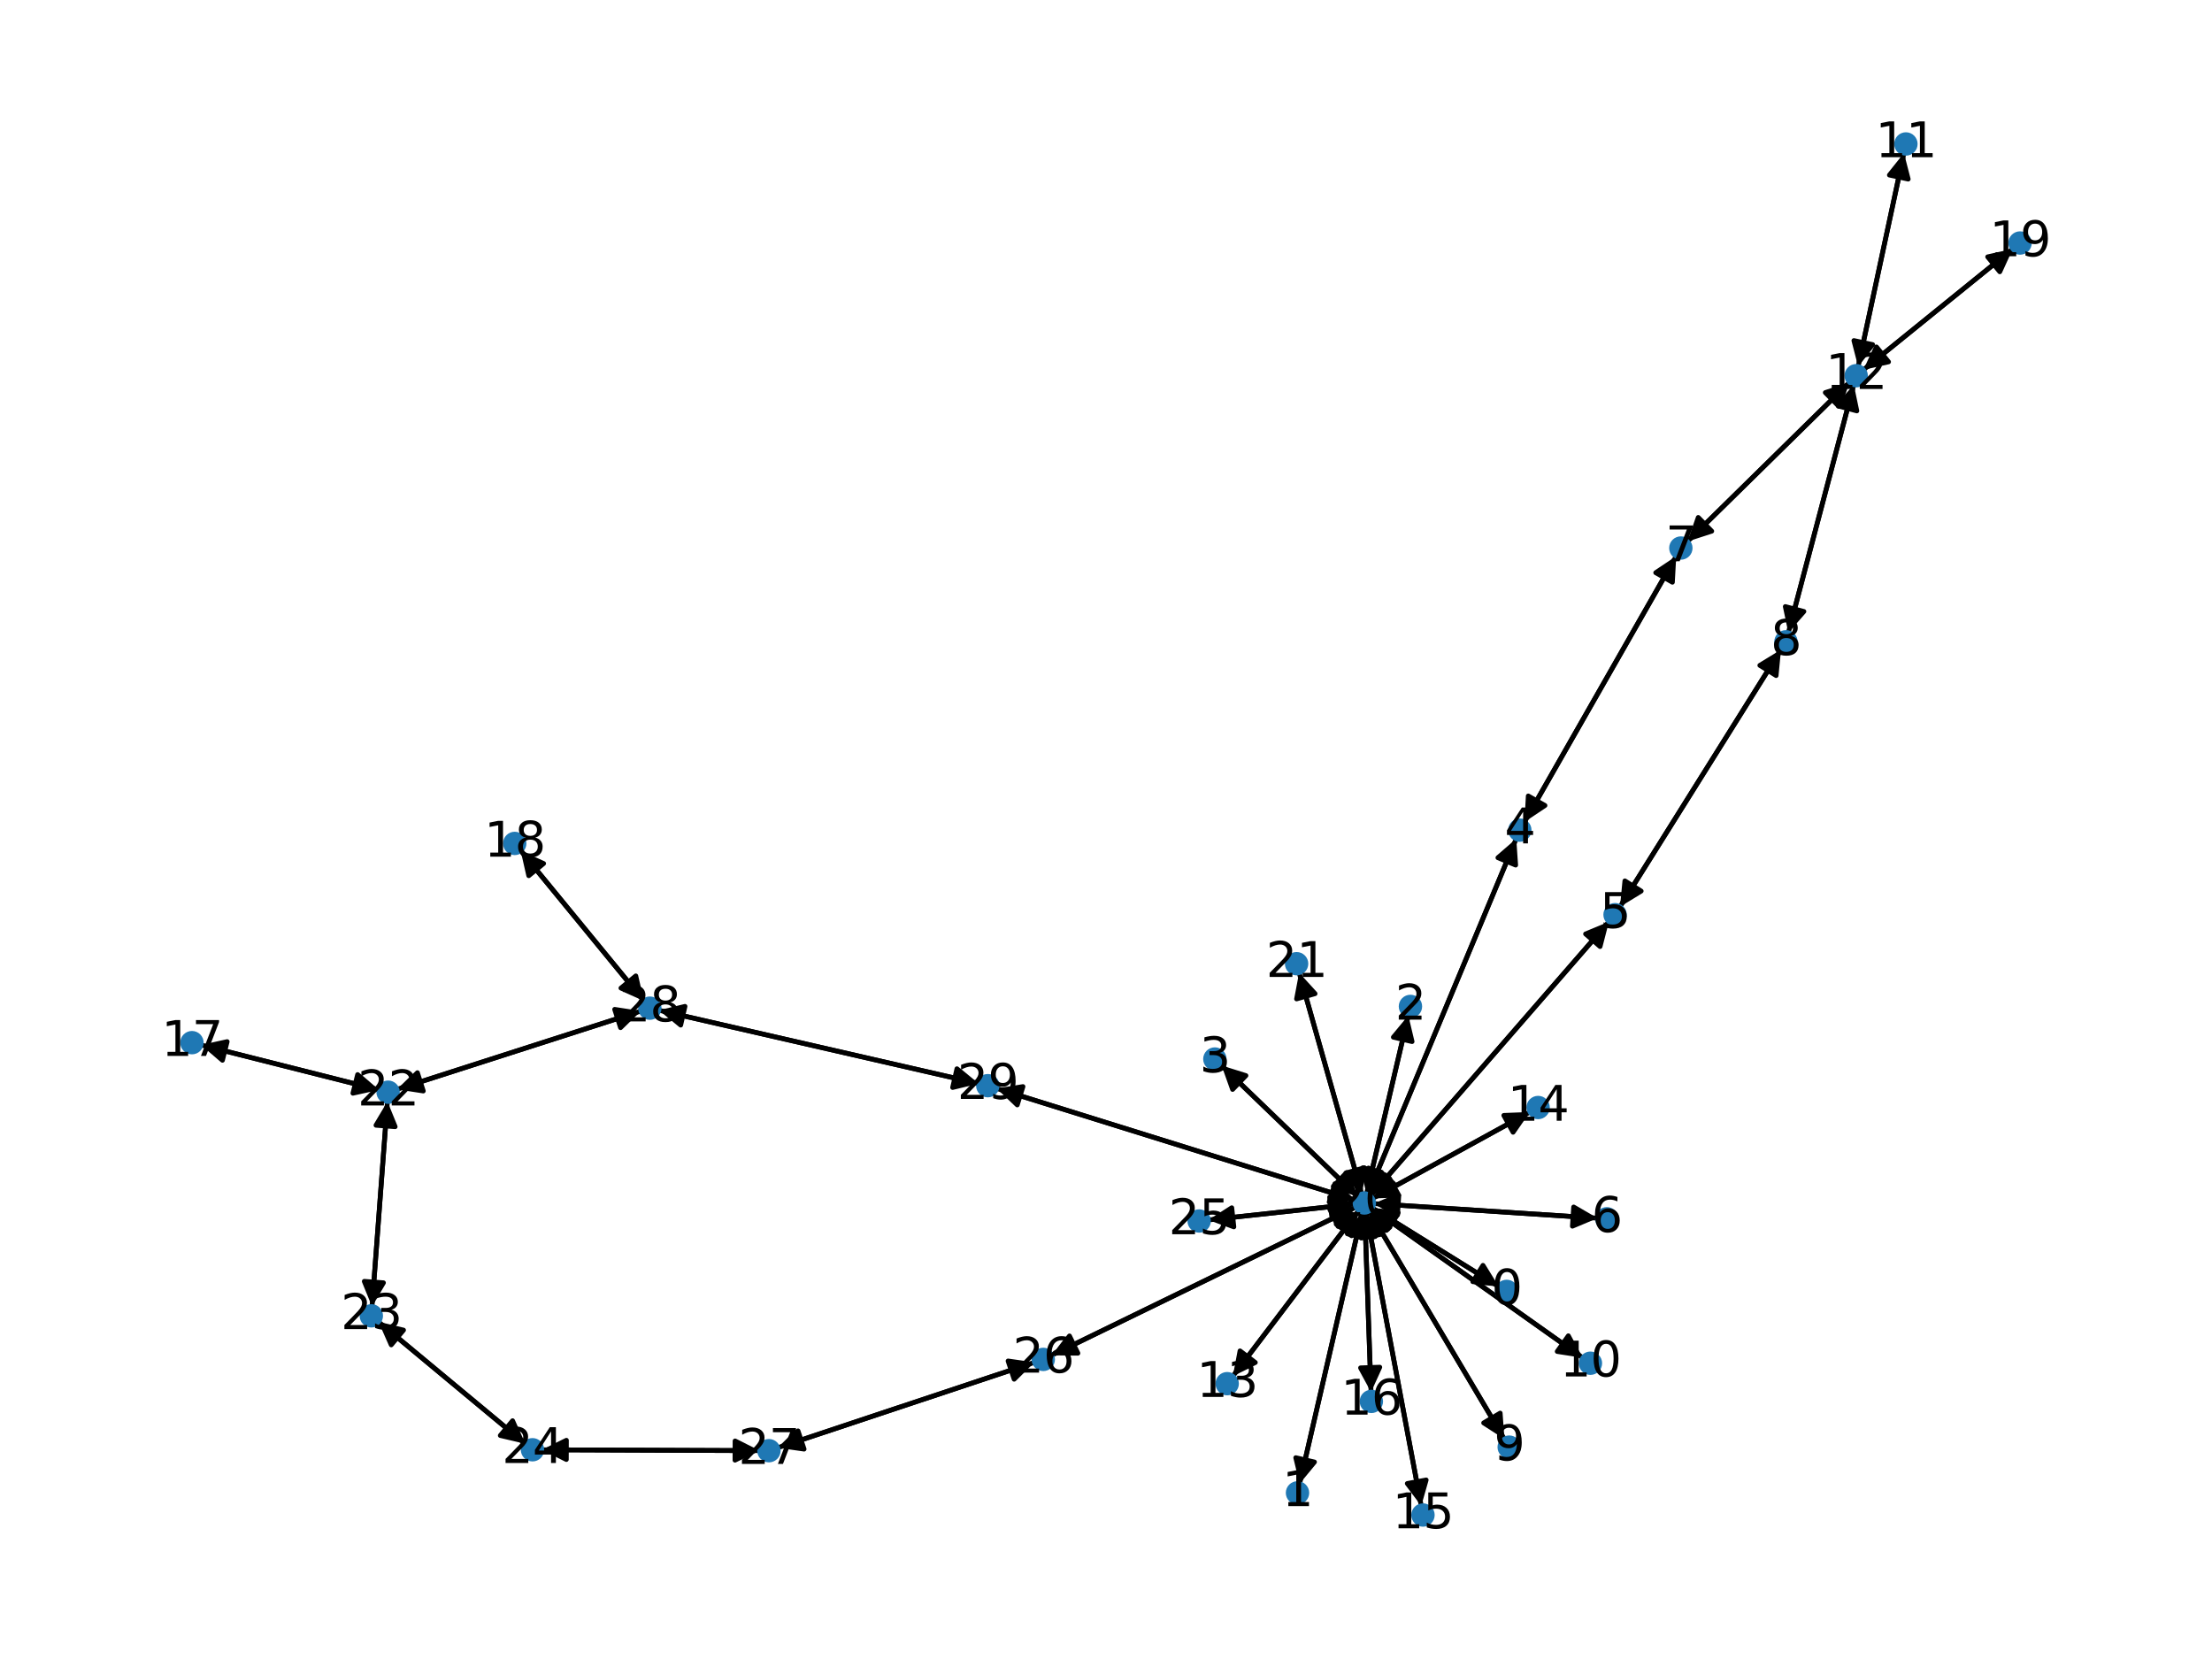 <?xml version="1.0" encoding="utf-8" standalone="no"?>
<!DOCTYPE svg PUBLIC "-//W3C//DTD SVG 1.1//EN"
  "http://www.w3.org/Graphics/SVG/1.1/DTD/svg11.dtd">
<svg xmlns:xlink="http://www.w3.org/1999/xlink" width="460.8pt" height="345.6pt" viewBox="0 0 460.8 345.6" xmlns="http://www.w3.org/2000/svg" version="1.1">
 <defs>
  <style type="text/css">*{stroke-linejoin: round; stroke-linecap: butt}</style>
 </defs>
 <g id="figure_1">
  <g id="patch_1">
   <path d="M 0 345.6 
L 460.8 345.6 
L 460.8 0 
L 0 0 
z
" style="fill: #ffffff"/>
  </g>
  <g id="axes_1">
   <g id="patch_2">
    <path d="M 312.217 267.997 
Q 299.041 259.811 286.814 252.214 
" clip-path="url(#p18595ed290)" style="fill: none; stroke: #000000; stroke-linecap: round"/>
    <path d="M 289.156 256.024 
L 286.814 252.214 
L 291.267 252.626 
z
" clip-path="url(#p18595ed290)" style="stroke: #000000; stroke-linecap: round"/>
   </g>
   <g id="patch_3">
    <path d="M 270.729 309.107 
Q 277.257 280.799 283.533 253.581 
" clip-path="url(#p18595ed290)" style="fill: none; stroke: #000000; stroke-linecap: round"/>
    <path d="M 280.686 257.029 
L 283.533 253.581 
L 284.583 257.928 
z
" clip-path="url(#p18595ed290)" style="stroke: #000000; stroke-linecap: round"/>
   </g>
   <g id="patch_4">
    <path d="M 293.38 211.544 
Q 289.021 230.132 284.917 247.631 
" clip-path="url(#p18595ed290)" style="fill: none; stroke: #000000; stroke-linecap: round"/>
    <path d="M 287.778 244.193 
L 284.917 247.631 
L 283.883 243.28 
z
" clip-path="url(#p18595ed290)" style="stroke: #000000; stroke-linecap: round"/>
   </g>
   <g id="patch_5">
    <path d="M 254.472 221.956 
Q 268.648 235.607 282.019 248.483 
" clip-path="url(#p18595ed290)" style="fill: none; stroke: #000000; stroke-linecap: round"/>
    <path d="M 280.525 244.267 
L 282.019 248.483 
L 277.75 247.149 
z
" clip-path="url(#p18595ed290)" style="stroke: #000000; stroke-linecap: round"/>
   </g>
   <g id="patch_6">
    <path d="M 315.861 174.724 
Q 300.413 211.771 285.395 247.785 
" clip-path="url(#p18595ed290)" style="fill: none; stroke: #000000; stroke-linecap: round"/>
    <path d="M 288.78 244.863 
L 285.395 247.785 
L 285.089 243.324 
z
" clip-path="url(#p18595ed290)" style="stroke: #000000; stroke-linecap: round"/>
   </g>
   <g id="patch_7">
    <path d="M 317.568 171.252 
Q 333.38 143.551 348.637 116.821 
" clip-path="url(#p18595ed290)" style="fill: none; stroke: #000000; stroke-linecap: round"/>
    <path d="M 344.918 119.303 
L 348.637 116.821 
L 348.391 121.286 
z
" clip-path="url(#p18595ed290)" style="stroke: #000000; stroke-linecap: round"/>
   </g>
   <g id="patch_8">
    <path d="M 337.474 188.903 
Q 354.246 162.118 370.426 136.281 
" clip-path="url(#p18595ed290)" style="fill: none; stroke: #000000; stroke-linecap: round"/>
    <path d="M 366.608 138.61 
L 370.426 136.281 
L 369.998 140.733 
z
" clip-path="url(#p18595ed290)" style="stroke: #000000; stroke-linecap: round"/>
   </g>
   <g id="patch_9">
    <path d="M 335.174 192.007 
Q 310.333 220.573 286.226 248.296 
" clip-path="url(#p18595ed290)" style="fill: none; stroke: #000000; stroke-linecap: round"/>
    <path d="M 290.36 246.59 
L 286.226 248.296 
L 287.341 243.965 
z
" clip-path="url(#p18595ed290)" style="stroke: #000000; stroke-linecap: round"/>
   </g>
   <g id="patch_10">
    <path d="M 332.797 253.77 
Q 309.474 252.249 287.266 250.801 
" clip-path="url(#p18595ed290)" style="fill: none; stroke: #000000; stroke-linecap: round"/>
    <path d="M 291.127 253.057 
L 287.266 250.801 
L 291.388 249.066 
z
" clip-path="url(#p18595ed290)" style="stroke: #000000; stroke-linecap: round"/>
   </g>
   <g id="patch_11">
    <path d="M 349.192 115.849 
Q 333.38 143.55 318.122 170.28 
" clip-path="url(#p18595ed290)" style="fill: none; stroke: #000000; stroke-linecap: round"/>
    <path d="M 321.842 167.798 
L 318.122 170.28 
L 318.368 165.815 
z
" clip-path="url(#p18595ed290)" style="stroke: #000000; stroke-linecap: round"/>
   </g>
   <g id="patch_12">
    <path d="M 351.532 112.81 
Q 368.415 96.216 384.5 80.405 
" clip-path="url(#p18595ed290)" style="fill: none; stroke: #000000; stroke-linecap: round"/>
    <path d="M 380.246 81.782 
L 384.5 80.405 
L 383.05 84.635 
z
" clip-path="url(#p18595ed290)" style="stroke: #000000; stroke-linecap: round"/>
   </g>
   <g id="patch_13">
    <path d="M 371.019 135.334 
Q 354.246 162.118 338.067 187.956 
" clip-path="url(#p18595ed290)" style="fill: none; stroke: #000000; stroke-linecap: round"/>
    <path d="M 341.885 185.627 
L 338.067 187.956 
L 338.495 183.504 
z
" clip-path="url(#p18595ed290)" style="stroke: #000000; stroke-linecap: round"/>
   </g>
   <g id="patch_14">
    <path d="M 372.54 131.821 
Q 379.361 105.98 385.897 81.219 
" clip-path="url(#p18595ed290)" style="fill: none; stroke: #000000; stroke-linecap: round"/>
    <path d="M 382.943 84.576 
L 385.897 81.219 
L 386.81 85.597 
z
" clip-path="url(#p18595ed290)" style="stroke: #000000; stroke-linecap: round"/>
   </g>
   <g id="patch_15">
    <path d="M 313.405 299.796 
Q 299.307 276.033 285.779 253.231 
" clip-path="url(#p18595ed290)" style="fill: none; stroke: #000000; stroke-linecap: round"/>
    <path d="M 286.1 257.691 
L 285.779 253.231 
L 289.54 255.65 
z
" clip-path="url(#p18595ed290)" style="stroke: #000000; stroke-linecap: round"/>
   </g>
   <g id="patch_16">
    <path d="M 329.737 282.865 
Q 307.769 267.294 286.713 252.37 
" clip-path="url(#p18595ed290)" style="fill: none; stroke: #000000; stroke-linecap: round"/>
    <path d="M 288.82 256.314 
L 286.713 252.37 
L 291.133 253.051 
z
" clip-path="url(#p18595ed290)" style="stroke: #000000; stroke-linecap: round"/>
   </g>
   <g id="patch_17">
    <path d="M 396.629 31.885 
Q 391.856 54.128 387.318 75.278 
" clip-path="url(#p18595ed290)" style="fill: none; stroke: #000000; stroke-linecap: round"/>
    <path d="M 390.112 71.787 
L 387.318 75.278 
L 386.202 70.948 
z
" clip-path="url(#p18595ed290)" style="stroke: #000000; stroke-linecap: round"/>
   </g>
   <g id="patch_18">
    <path d="M 385.297 79.622 
Q 368.414 96.216 352.329 112.027 
" clip-path="url(#p18595ed290)" style="fill: none; stroke: #000000; stroke-linecap: round"/>
    <path d="M 356.584 110.65 
L 352.329 112.027 
L 353.78 107.797 
z
" clip-path="url(#p18595ed290)" style="stroke: #000000; stroke-linecap: round"/>
   </g>
   <g id="patch_19">
    <path d="M 386.183 80.136 
Q 379.362 105.978 372.826 130.738 
" clip-path="url(#p18595ed290)" style="fill: none; stroke: #000000; stroke-linecap: round"/>
    <path d="M 375.781 127.381 
L 372.826 130.738 
L 371.913 126.36 
z
" clip-path="url(#p18595ed290)" style="stroke: #000000; stroke-linecap: round"/>
   </g>
   <g id="patch_20">
    <path d="M 387.083 76.371 
Q 391.856 54.127 396.394 32.977 
" clip-path="url(#p18595ed290)" style="fill: none; stroke: #000000; stroke-linecap: round"/>
    <path d="M 393.6 36.468 
L 396.394 32.977 
L 397.511 37.308 
z
" clip-path="url(#p18595ed290)" style="stroke: #000000; stroke-linecap: round"/>
   </g>
   <g id="patch_21">
    <path d="M 388.183 77.045 
Q 403.746 64.444 418.441 52.546 
" clip-path="url(#p18595ed290)" style="fill: none; stroke: #000000; stroke-linecap: round"/>
    <path d="M 414.073 53.508 
L 418.441 52.546 
L 416.591 56.617 
z
" clip-path="url(#p18595ed290)" style="stroke: #000000; stroke-linecap: round"/>
   </g>
   <g id="patch_22">
    <path d="M 256.815 286.702 
Q 269.931 269.425 282.372 253.038 
" clip-path="url(#p18595ed290)" style="fill: none; stroke: #000000; stroke-linecap: round"/>
    <path d="M 278.36 255.014 
L 282.372 253.038 
L 281.546 257.433 
z
" clip-path="url(#p18595ed290)" style="stroke: #000000; stroke-linecap: round"/>
   </g>
   <g id="patch_23">
    <path d="M 318.721 231.65 
Q 302.319 240.66 286.897 249.132 
" clip-path="url(#p18595ed290)" style="fill: none; stroke: #000000; stroke-linecap: round"/>
    <path d="M 291.366 248.959 
L 286.897 249.132 
L 289.44 245.453 
z
" clip-path="url(#p18595ed290)" style="stroke: #000000; stroke-linecap: round"/>
   </g>
   <g id="patch_24">
    <path d="M 296.076 313.709 
Q 290.327 283.109 284.785 253.608 
" clip-path="url(#p18595ed290)" style="fill: none; stroke: #000000; stroke-linecap: round"/>
    <path d="M 283.558 257.909 
L 284.785 253.608 
L 287.489 257.17 
z
" clip-path="url(#p18595ed290)" style="stroke: #000000; stroke-linecap: round"/>
   </g>
   <g id="patch_25">
    <path d="M 285.612 289.999 
Q 284.95 271.27 284.328 253.658 
" clip-path="url(#p18595ed290)" style="fill: none; stroke: #000000; stroke-linecap: round"/>
    <path d="M 282.471 257.726 
L 284.328 253.658 
L 286.468 257.585 
z
" clip-path="url(#p18595ed290)" style="stroke: #000000; stroke-linecap: round"/>
   </g>
   <g id="patch_26">
    <path d="M 41.865 217.679 
Q 60.419 222.365 77.888 226.776 
" clip-path="url(#p18595ed290)" style="fill: none; stroke: #000000; stroke-linecap: round"/>
    <path d="M 74.5 223.858 
L 77.888 226.776 
L 73.52 227.736 
z
" clip-path="url(#p18595ed290)" style="stroke: #000000; stroke-linecap: round"/>
   </g>
   <g id="patch_27">
    <path d="M 108.455 177.2 
Q 121.301 192.862 133.438 207.659 
" clip-path="url(#p18595ed290)" style="fill: none; stroke: #000000; stroke-linecap: round"/>
    <path d="M 132.448 203.298 
L 133.438 207.659 
L 129.355 205.835 
z
" clip-path="url(#p18595ed290)" style="stroke: #000000; stroke-linecap: round"/>
   </g>
   <g id="patch_28">
    <path d="M 419.307 51.844 
Q 403.744 64.446 389.049 76.344 
" clip-path="url(#p18595ed290)" style="fill: none; stroke: #000000; stroke-linecap: round"/>
    <path d="M 393.417 75.381 
L 389.049 76.344 
L 390.9 72.273 
z
" clip-path="url(#p18595ed290)" style="stroke: #000000; stroke-linecap: round"/>
   </g>
   <g id="patch_29">
    <path d="M 285.867 251.626 
Q 299.043 259.812 311.27 267.409 
" clip-path="url(#p18595ed290)" style="fill: none; stroke: #000000; stroke-linecap: round"/>
    <path d="M 308.928 263.599 
L 311.27 267.409 
L 306.817 266.997 
z
" clip-path="url(#p18595ed290)" style="stroke: #000000; stroke-linecap: round"/>
   </g>
   <g id="patch_30">
    <path d="M 283.786 252.486 
Q 277.258 280.794 270.981 308.012 
" clip-path="url(#p18595ed290)" style="fill: none; stroke: #000000; stroke-linecap: round"/>
    <path d="M 273.829 304.564 
L 270.981 308.012 
L 269.931 303.665 
z
" clip-path="url(#p18595ed290)" style="stroke: #000000; stroke-linecap: round"/>
   </g>
   <g id="patch_31">
    <path d="M 284.663 248.716 
Q 289.022 230.128 293.125 212.629 
" clip-path="url(#p18595ed290)" style="fill: none; stroke: #000000; stroke-linecap: round"/>
    <path d="M 290.265 216.067 
L 293.125 212.629 
L 294.159 216.98 
z
" clip-path="url(#p18595ed290)" style="stroke: #000000; stroke-linecap: round"/>
   </g>
   <g id="patch_32">
    <path d="M 282.827 249.261 
Q 268.651 235.61 255.28 222.735 
" clip-path="url(#p18595ed290)" style="fill: none; stroke: #000000; stroke-linecap: round"/>
    <path d="M 256.774 226.95 
L 255.28 222.735 
L 259.549 224.069 
z
" clip-path="url(#p18595ed290)" style="stroke: #000000; stroke-linecap: round"/>
   </g>
   <g id="patch_33">
    <path d="M 284.966 248.813 
Q 300.415 211.766 315.433 175.752 
" clip-path="url(#p18595ed290)" style="fill: none; stroke: #000000; stroke-linecap: round"/>
    <path d="M 312.047 178.674 
L 315.433 175.752 
L 315.739 180.213 
z
" clip-path="url(#p18595ed290)" style="stroke: #000000; stroke-linecap: round"/>
   </g>
   <g id="patch_34">
    <path d="M 285.492 249.14 
Q 310.333 220.574 334.44 192.851 
" clip-path="url(#p18595ed290)" style="fill: none; stroke: #000000; stroke-linecap: round"/>
    <path d="M 330.307 194.557 
L 334.44 192.851 
L 333.325 197.181 
z
" clip-path="url(#p18595ed290)" style="stroke: #000000; stroke-linecap: round"/>
   </g>
   <g id="patch_35">
    <path d="M 286.153 250.729 
Q 309.476 252.249 331.684 253.697 
" clip-path="url(#p18595ed290)" style="fill: none; stroke: #000000; stroke-linecap: round"/>
    <path d="M 327.823 251.441 
L 331.684 253.697 
L 327.562 255.433 
z
" clip-path="url(#p18595ed290)" style="stroke: #000000; stroke-linecap: round"/>
   </g>
   <g id="patch_36">
    <path d="M 285.209 252.27 
Q 299.307 276.033 312.835 298.835 
" clip-path="url(#p18595ed290)" style="fill: none; stroke: #000000; stroke-linecap: round"/>
    <path d="M 312.514 294.375 
L 312.835 298.835 
L 309.074 296.415 
z
" clip-path="url(#p18595ed290)" style="stroke: #000000; stroke-linecap: round"/>
   </g>
   <g id="patch_37">
    <path d="M 285.798 251.721 
Q 307.766 267.292 328.822 282.217 
" clip-path="url(#p18595ed290)" style="fill: none; stroke: #000000; stroke-linecap: round"/>
    <path d="M 326.716 278.272 
L 328.822 282.217 
L 324.402 281.535 
z
" clip-path="url(#p18595ed290)" style="stroke: #000000; stroke-linecap: round"/>
   </g>
   <g id="patch_38">
    <path d="M 283.05 252.144 
Q 269.934 269.422 257.493 285.809 
" clip-path="url(#p18595ed290)" style="fill: none; stroke: #000000; stroke-linecap: round"/>
    <path d="M 261.505 283.832 
L 257.493 285.809 
L 258.319 281.414 
z
" clip-path="url(#p18595ed290)" style="stroke: #000000; stroke-linecap: round"/>
   </g>
   <g id="patch_39">
    <path d="M 285.919 249.669 
Q 302.321 240.659 317.743 232.187 
" clip-path="url(#p18595ed290)" style="fill: none; stroke: #000000; stroke-linecap: round"/>
    <path d="M 313.274 232.36 
L 317.743 232.187 
L 315.2 235.866 
z
" clip-path="url(#p18595ed290)" style="stroke: #000000; stroke-linecap: round"/>
   </g>
   <g id="patch_40">
    <path d="M 284.577 252.503 
Q 290.326 283.103 295.869 312.604 
" clip-path="url(#p18595ed290)" style="fill: none; stroke: #000000; stroke-linecap: round"/>
    <path d="M 297.096 308.304 
L 295.869 312.604 
L 293.165 309.043 
z
" clip-path="url(#p18595ed290)" style="stroke: #000000; stroke-linecap: round"/>
   </g>
   <g id="patch_41">
    <path d="M 284.289 252.538 
Q 284.95 271.267 285.572 288.879 
" clip-path="url(#p18595ed290)" style="fill: none; stroke: #000000; stroke-linecap: round"/>
    <path d="M 287.43 284.811 
L 285.572 288.879 
L 283.432 284.952 
z
" clip-path="url(#p18595ed290)" style="stroke: #000000; stroke-linecap: round"/>
   </g>
   <g id="patch_42">
    <path d="M 283.692 248.738 
Q 277.161 225.68 270.935 203.699 
" clip-path="url(#p18595ed290)" style="fill: none; stroke: #000000; stroke-linecap: round"/>
    <path d="M 270.101 208.093 
L 270.935 203.699 
L 273.949 207.002 
z
" clip-path="url(#p18595ed290)" style="stroke: #000000; stroke-linecap: round"/>
   </g>
   <g id="patch_43">
    <path d="M 282.292 250.813 
Q 267.01 252.478 252.839 254.022 
" clip-path="url(#p18595ed290)" style="fill: none; stroke: #000000; stroke-linecap: round"/>
    <path d="M 257.032 255.577 
L 252.839 254.022 
L 256.599 251.601 
z
" clip-path="url(#p18595ed290)" style="stroke: #000000; stroke-linecap: round"/>
   </g>
   <g id="patch_44">
    <path d="M 282.477 251.452 
Q 250.772 266.897 220.072 281.852 
" clip-path="url(#p18595ed290)" style="fill: none; stroke: #000000; stroke-linecap: round"/>
    <path d="M 224.544 281.898 
L 220.072 281.852 
L 222.793 278.302 
z
" clip-path="url(#p18595ed290)" style="stroke: #000000; stroke-linecap: round"/>
   </g>
   <g id="patch_45">
    <path d="M 282.37 250.026 
Q 244.996 238.385 208.689 227.076 
" clip-path="url(#p18595ed290)" style="fill: none; stroke: #000000; stroke-linecap: round"/>
    <path d="M 211.913 230.175 
L 208.689 227.076 
L 213.103 226.356 
z
" clip-path="url(#p18595ed290)" style="stroke: #000000; stroke-linecap: round"/>
   </g>
   <g id="patch_46">
    <path d="M 270.63 202.623 
Q 277.161 225.68 283.387 247.661 
" clip-path="url(#p18595ed290)" style="fill: none; stroke: #000000; stroke-linecap: round"/>
    <path d="M 284.221 243.268 
L 283.387 247.661 
L 280.373 244.358 
z
" clip-path="url(#p18595ed290)" style="stroke: #000000; stroke-linecap: round"/>
   </g>
   <g id="patch_47">
    <path d="M 78.974 227.051 
Q 60.42 222.365 42.951 217.953 
" clip-path="url(#p18595ed290)" style="fill: none; stroke: #000000; stroke-linecap: round"/>
    <path d="M 46.339 220.872 
L 42.951 217.953 
L 47.319 216.994 
z
" clip-path="url(#p18595ed290)" style="stroke: #000000; stroke-linecap: round"/>
   </g>
   <g id="patch_48">
    <path d="M 82.699 226.932 
Q 108.116 218.772 132.468 210.953 
" clip-path="url(#p18595ed290)" style="fill: none; stroke: #000000; stroke-linecap: round"/>
    <path d="M 128.048 210.272 
L 132.468 210.953 
L 129.27 214.08 
z
" clip-path="url(#p18595ed290)" style="stroke: #000000; stroke-linecap: round"/>
   </g>
   <g id="patch_49">
    <path d="M 80.707 229.456 
Q 79.104 250.818 77.584 271.065 
" clip-path="url(#p18595ed290)" style="fill: none; stroke: #000000; stroke-linecap: round"/>
    <path d="M 79.878 267.226 
L 77.584 271.065 
L 75.889 266.926 
z
" clip-path="url(#p18595ed290)" style="stroke: #000000; stroke-linecap: round"/>
   </g>
   <g id="patch_50">
    <path d="M 77.5 272.181 
Q 79.103 250.819 80.623 230.572 
" clip-path="url(#p18595ed290)" style="fill: none; stroke: #000000; stroke-linecap: round"/>
    <path d="M 78.329 234.411 
L 80.623 230.572 
L 82.318 234.711 
z
" clip-path="url(#p18595ed290)" style="stroke: #000000; stroke-linecap: round"/>
   </g>
   <g id="patch_51">
    <path d="M 78.845 275.35 
Q 94.141 288.061 108.578 300.058 
" clip-path="url(#p18595ed290)" style="fill: none; stroke: #000000; stroke-linecap: round"/>
    <path d="M 106.78 295.963 
L 108.578 300.058 
L 104.223 299.04 
z
" clip-path="url(#p18595ed290)" style="stroke: #000000; stroke-linecap: round"/>
   </g>
   <g id="patch_52">
    <path d="M 109.438 300.773 
Q 94.142 288.062 79.705 276.065 
" clip-path="url(#p18595ed290)" style="fill: none; stroke: #000000; stroke-linecap: round"/>
    <path d="M 81.503 280.16 
L 79.705 276.065 
L 84.06 277.083 
z
" clip-path="url(#p18595ed290)" style="stroke: #000000; stroke-linecap: round"/>
   </g>
   <g id="patch_53">
    <path d="M 112.867 302.018 
Q 135.553 302.108 157.121 302.192 
" clip-path="url(#p18595ed290)" style="fill: none; stroke: #000000; stroke-linecap: round"/>
    <path d="M 153.129 300.177 
L 157.121 302.192 
L 153.113 304.177 
z
" clip-path="url(#p18595ed290)" style="stroke: #000000; stroke-linecap: round"/>
   </g>
   <g id="patch_54">
    <path d="M 251.732 254.143 
Q 267.015 252.478 281.185 250.933 
" clip-path="url(#p18595ed290)" style="fill: none; stroke: #000000; stroke-linecap: round"/>
    <path d="M 276.992 249.378 
L 281.185 250.933 
L 277.426 253.355 
z
" clip-path="url(#p18595ed290)" style="stroke: #000000; stroke-linecap: round"/>
   </g>
   <g id="patch_55">
    <path d="M 219.073 282.339 
Q 250.778 266.894 281.477 251.939 
" clip-path="url(#p18595ed290)" style="fill: none; stroke: #000000; stroke-linecap: round"/>
    <path d="M 277.006 251.892 
L 281.477 251.939 
L 278.757 255.488 
z
" clip-path="url(#p18595ed290)" style="stroke: #000000; stroke-linecap: round"/>
   </g>
   <g id="patch_56">
    <path d="M 215.491 283.8 
Q 188.754 292.696 163.078 301.239 
" clip-path="url(#p18595ed290)" style="fill: none; stroke: #000000; stroke-linecap: round"/>
    <path d="M 167.505 301.874 
L 163.078 301.239 
L 166.242 298.079 
z
" clip-path="url(#p18595ed290)" style="stroke: #000000; stroke-linecap: round"/>
   </g>
   <g id="patch_57">
    <path d="M 158.238 302.197 
Q 135.552 302.108 113.984 302.023 
" clip-path="url(#p18595ed290)" style="fill: none; stroke: #000000; stroke-linecap: round"/>
    <path d="M 117.976 304.039 
L 113.984 302.023 
L 117.991 300.039 
z
" clip-path="url(#p18595ed290)" style="stroke: #000000; stroke-linecap: round"/>
   </g>
   <g id="patch_58">
    <path d="M 162.015 301.593 
Q 188.752 292.697 214.429 284.153 
" clip-path="url(#p18595ed290)" style="fill: none; stroke: #000000; stroke-linecap: round"/>
    <path d="M 210.002 283.518 
L 214.429 284.153 
L 211.265 287.314 
z
" clip-path="url(#p18595ed290)" style="stroke: #000000; stroke-linecap: round"/>
   </g>
   <g id="patch_59">
    <path d="M 134.146 208.522 
Q 121.3 192.861 109.163 178.063 
" clip-path="url(#p18595ed290)" style="fill: none; stroke: #000000; stroke-linecap: round"/>
    <path d="M 110.153 182.424 
L 109.163 178.063 
L 113.246 179.887 
z
" clip-path="url(#p18595ed290)" style="stroke: #000000; stroke-linecap: round"/>
   </g>
   <g id="patch_60">
    <path d="M 133.527 210.613 
Q 108.111 218.773 83.759 226.592 
" clip-path="url(#p18595ed290)" style="fill: none; stroke: #000000; stroke-linecap: round"/>
    <path d="M 88.179 227.273 
L 83.759 226.592 
L 86.956 223.465 
z
" clip-path="url(#p18595ed290)" style="stroke: #000000; stroke-linecap: round"/>
   </g>
   <g id="patch_61">
    <path d="M 137.261 210.453 
Q 170.575 218.094 202.799 225.486 
" clip-path="url(#p18595ed290)" style="fill: none; stroke: #000000; stroke-linecap: round"/>
    <path d="M 199.348 222.642 
L 202.799 225.486 
L 198.453 226.541 
z
" clip-path="url(#p18595ed290)" style="stroke: #000000; stroke-linecap: round"/>
   </g>
   <g id="patch_62">
    <path d="M 207.625 226.744 
Q 245 238.386 281.306 249.695 
" clip-path="url(#p18595ed290)" style="fill: none; stroke: #000000; stroke-linecap: round"/>
    <path d="M 278.082 246.596 
L 281.306 249.695 
L 276.892 250.415 
z
" clip-path="url(#p18595ed290)" style="stroke: #000000; stroke-linecap: round"/>
   </g>
   <g id="patch_63">
    <path d="M 203.889 225.735 
Q 170.574 218.094 138.35 210.703 
" clip-path="url(#p18595ed290)" style="fill: none; stroke: #000000; stroke-linecap: round"/>
    <path d="M 141.802 213.546 
L 138.35 210.703 
L 142.696 209.648 
z
" clip-path="url(#p18595ed290)" style="stroke: #000000; stroke-linecap: round"/>
   </g>
   <g id="PathCollection_1">
    <defs>
     <path id="m5fd902b344" d="M 0 1.936 
C 0.514 1.936 1.006 1.732 1.369 1.369 
C 1.732 1.006 1.936 0.514 1.936 0 
C 1.936 -0.514 1.732 -1.006 1.369 -1.369 
C 1.006 -1.732 0.514 -1.936 0 -1.936 
C -0.514 -1.936 -1.006 -1.732 -1.369 -1.369 
C -1.732 -1.006 -1.936 -0.514 -1.936 0 
C -1.936 0.514 -1.732 1.006 -1.369 1.369 
C -1.006 1.732 -0.514 1.936 0 1.936 
z
" style="stroke: #1f78b4"/>
    </defs>
    <g clip-path="url(#p18595ed290)">
     <use xlink:href="#m5fd902b344" x="313.864" y="269.02" style="fill: #1f78b4; stroke: #1f78b4"/>
     <use xlink:href="#m5fd902b344" x="270.294" y="310.99" style="fill: #1f78b4; stroke: #1f78b4"/>
     <use xlink:href="#m5fd902b344" x="293.822" y="209.657" style="fill: #1f78b4; stroke: #1f78b4"/>
     <use xlink:href="#m5fd902b344" x="253.078" y="220.615" style="fill: #1f78b4; stroke: #1f78b4"/>
     <use xlink:href="#m5fd902b344" x="316.608" y="172.934" style="fill: #1f78b4; stroke: #1f78b4"/>
     <use xlink:href="#m5fd902b344" x="336.446" y="190.544" style="fill: #1f78b4; stroke: #1f78b4"/>
     <use xlink:href="#m5fd902b344" x="334.73" y="253.896" style="fill: #1f78b4; stroke: #1f78b4"/>
     <use xlink:href="#m5fd902b344" x="350.152" y="114.167" style="fill: #1f78b4; stroke: #1f78b4"/>
     <use xlink:href="#m5fd902b344" x="372.047" y="133.692" style="fill: #1f78b4; stroke: #1f78b4"/>
     <use xlink:href="#m5fd902b344" x="314.394" y="301.463" style="fill: #1f78b4; stroke: #1f78b4"/>
     <use xlink:href="#m5fd902b344" x="331.315" y="283.984" style="fill: #1f78b4; stroke: #1f78b4"/>
     <use xlink:href="#m5fd902b344" x="397.035" y="29.99" style="fill: #1f78b4; stroke: #1f78b4"/>
     <use xlink:href="#m5fd902b344" x="386.677" y="78.265" style="fill: #1f78b4; stroke: #1f78b4"/>
     <use xlink:href="#m5fd902b344" x="255.645" y="288.244" style="fill: #1f78b4; stroke: #1f78b4"/>
     <use xlink:href="#m5fd902b344" x="320.42" y="230.716" style="fill: #1f78b4; stroke: #1f78b4"/>
     <use xlink:href="#m5fd902b344" x="296.433" y="315.61" style="fill: #1f78b4; stroke: #1f78b4"/>
     <use xlink:href="#m5fd902b344" x="285.68" y="291.934" style="fill: #1f78b4; stroke: #1f78b4"/>
     <use xlink:href="#m5fd902b344" x="39.987" y="217.205" style="fill: #1f78b4; stroke: #1f78b4"/>
     <use xlink:href="#m5fd902b344" x="107.227" y="175.702" style="fill: #1f78b4; stroke: #1f78b4"/>
     <use xlink:href="#m5fd902b344" x="420.813" y="50.625" style="fill: #1f78b4; stroke: #1f78b4"/>
     <use xlink:href="#m5fd902b344" x="284.22" y="250.603" style="fill: #1f78b4; stroke: #1f78b4"/>
     <use xlink:href="#m5fd902b344" x="270.102" y="200.758" style="fill: #1f78b4; stroke: #1f78b4"/>
     <use xlink:href="#m5fd902b344" x="80.852" y="227.525" style="fill: #1f78b4; stroke: #1f78b4"/>
     <use xlink:href="#m5fd902b344" x="77.355" y="274.112" style="fill: #1f78b4; stroke: #1f78b4"/>
     <use xlink:href="#m5fd902b344" x="110.928" y="302.011" style="fill: #1f78b4; stroke: #1f78b4"/>
     <use xlink:href="#m5fd902b344" x="249.804" y="254.353" style="fill: #1f78b4; stroke: #1f78b4"/>
     <use xlink:href="#m5fd902b344" x="217.33" y="283.188" style="fill: #1f78b4; stroke: #1f78b4"/>
     <use xlink:href="#m5fd902b344" x="160.177" y="302.204" style="fill: #1f78b4; stroke: #1f78b4"/>
     <use xlink:href="#m5fd902b344" x="135.374" y="210.02" style="fill: #1f78b4; stroke: #1f78b4"/>
     <use xlink:href="#m5fd902b344" x="205.775" y="226.168" style="fill: #1f78b4; stroke: #1f78b4"/>
    </g>
   </g>
   <g id="text_1">
    <g clip-path="url(#p18595ed290)">
     <!-- 0 -->
     <g transform="translate(310.683 271.779) scale(0.1 -0.1)">
      <defs>
       <path id="DejaVuSans-30" d="M 2034 4250 
Q 1547 4250 1301 3770 
Q 1056 3291 1056 2328 
Q 1056 1369 1301 889 
Q 1547 409 2034 409 
Q 2525 409 2770 889 
Q 3016 1369 3016 2328 
Q 3016 3291 2770 3770 
Q 2525 4250 2034 4250 
z
M 2034 4750 
Q 2819 4750 3233 4129 
Q 3647 3509 3647 2328 
Q 3647 1150 3233 529 
Q 2819 -91 2034 -91 
Q 1250 -91 836 529 
Q 422 1150 422 2328 
Q 422 3509 836 4129 
Q 1250 4750 2034 4750 
z
" transform="scale(0.016)"/>
      </defs>
      <use xlink:href="#DejaVuSans-30"/>
     </g>
    </g>
   </g>
   <g id="text_2">
    <g clip-path="url(#p18595ed290)">
     <!-- 1 -->
     <g transform="translate(267.113 313.75) scale(0.1 -0.1)">
      <defs>
       <path id="DejaVuSans-31" d="M 794 531 
L 1825 531 
L 1825 4091 
L 703 3866 
L 703 4441 
L 1819 4666 
L 2450 4666 
L 2450 531 
L 3481 531 
L 3481 0 
L 794 0 
L 794 531 
z
" transform="scale(0.016)"/>
      </defs>
      <use xlink:href="#DejaVuSans-31"/>
     </g>
    </g>
   </g>
   <g id="text_3">
    <g clip-path="url(#p18595ed290)">
     <!-- 2 -->
     <g transform="translate(290.641 212.416) scale(0.1 -0.1)">
      <defs>
       <path id="DejaVuSans-32" d="M 1228 531 
L 3431 531 
L 3431 0 
L 469 0 
L 469 531 
Q 828 903 1448 1529 
Q 2069 2156 2228 2338 
Q 2531 2678 2651 2914 
Q 2772 3150 2772 3378 
Q 2772 3750 2511 3984 
Q 2250 4219 1831 4219 
Q 1534 4219 1204 4116 
Q 875 4013 500 3803 
L 500 4441 
Q 881 4594 1212 4672 
Q 1544 4750 1819 4750 
Q 2544 4750 2975 4387 
Q 3406 4025 3406 3419 
Q 3406 3131 3298 2873 
Q 3191 2616 2906 2266 
Q 2828 2175 2409 1742 
Q 1991 1309 1228 531 
z
" transform="scale(0.016)"/>
      </defs>
      <use xlink:href="#DejaVuSans-32"/>
     </g>
    </g>
   </g>
   <g id="text_4">
    <g clip-path="url(#p18595ed290)">
     <!-- 3 -->
     <g transform="translate(249.897 223.374) scale(0.1 -0.1)">
      <defs>
       <path id="DejaVuSans-33" d="M 2597 2516 
Q 3050 2419 3304 2112 
Q 3559 1806 3559 1356 
Q 3559 666 3084 287 
Q 2609 -91 1734 -91 
Q 1441 -91 1130 -33 
Q 819 25 488 141 
L 488 750 
Q 750 597 1062 519 
Q 1375 441 1716 441 
Q 2309 441 2620 675 
Q 2931 909 2931 1356 
Q 2931 1769 2642 2001 
Q 2353 2234 1838 2234 
L 1294 2234 
L 1294 2753 
L 1863 2753 
Q 2328 2753 2575 2939 
Q 2822 3125 2822 3475 
Q 2822 3834 2567 4026 
Q 2313 4219 1838 4219 
Q 1578 4219 1281 4162 
Q 984 4106 628 3988 
L 628 4550 
Q 988 4650 1302 4700 
Q 1616 4750 1894 4750 
Q 2613 4750 3031 4423 
Q 3450 4097 3450 3541 
Q 3450 3153 3228 2886 
Q 3006 2619 2597 2516 
z
" transform="scale(0.016)"/>
      </defs>
      <use xlink:href="#DejaVuSans-33"/>
     </g>
    </g>
   </g>
   <g id="text_5">
    <g clip-path="url(#p18595ed290)">
     <!-- 4 -->
     <g transform="translate(313.426 175.694) scale(0.1 -0.1)">
      <defs>
       <path id="DejaVuSans-34" d="M 2419 4116 
L 825 1625 
L 2419 1625 
L 2419 4116 
z
M 2253 4666 
L 3047 4666 
L 3047 1625 
L 3713 1625 
L 3713 1100 
L 3047 1100 
L 3047 0 
L 2419 0 
L 2419 1100 
L 313 1100 
L 313 1709 
L 2253 4666 
z
" transform="scale(0.016)"/>
      </defs>
      <use xlink:href="#DejaVuSans-34"/>
     </g>
    </g>
   </g>
   <g id="text_6">
    <g clip-path="url(#p18595ed290)">
     <!-- 5 -->
     <g transform="translate(333.265 193.304) scale(0.1 -0.1)">
      <defs>
       <path id="DejaVuSans-35" d="M 691 4666 
L 3169 4666 
L 3169 4134 
L 1269 4134 
L 1269 2991 
Q 1406 3038 1543 3061 
Q 1681 3084 1819 3084 
Q 2600 3084 3056 2656 
Q 3513 2228 3513 1497 
Q 3513 744 3044 326 
Q 2575 -91 1722 -91 
Q 1428 -91 1123 -41 
Q 819 9 494 109 
L 494 744 
Q 775 591 1075 516 
Q 1375 441 1709 441 
Q 2250 441 2565 725 
Q 2881 1009 2881 1497 
Q 2881 1984 2565 2268 
Q 2250 2553 1709 2553 
Q 1456 2553 1204 2497 
Q 953 2441 691 2322 
L 691 4666 
z
" transform="scale(0.016)"/>
      </defs>
      <use xlink:href="#DejaVuSans-35"/>
     </g>
    </g>
   </g>
   <g id="text_7">
    <g clip-path="url(#p18595ed290)">
     <!-- 6 -->
     <g transform="translate(331.549 256.655) scale(0.1 -0.1)">
      <defs>
       <path id="DejaVuSans-36" d="M 2113 2584 
Q 1688 2584 1439 2293 
Q 1191 2003 1191 1497 
Q 1191 994 1439 701 
Q 1688 409 2113 409 
Q 2538 409 2786 701 
Q 3034 994 3034 1497 
Q 3034 2003 2786 2293 
Q 2538 2584 2113 2584 
z
M 3366 4563 
L 3366 3988 
Q 3128 4100 2886 4159 
Q 2644 4219 2406 4219 
Q 1781 4219 1451 3797 
Q 1122 3375 1075 2522 
Q 1259 2794 1537 2939 
Q 1816 3084 2150 3084 
Q 2853 3084 3261 2657 
Q 3669 2231 3669 1497 
Q 3669 778 3244 343 
Q 2819 -91 2113 -91 
Q 1303 -91 875 529 
Q 447 1150 447 2328 
Q 447 3434 972 4092 
Q 1497 4750 2381 4750 
Q 2619 4750 2861 4703 
Q 3103 4656 3366 4563 
z
" transform="scale(0.016)"/>
      </defs>
      <use xlink:href="#DejaVuSans-36"/>
     </g>
    </g>
   </g>
   <g id="text_8">
    <g clip-path="url(#p18595ed290)">
     <!-- 7 -->
     <g transform="translate(346.971 116.926) scale(0.1 -0.1)">
      <defs>
       <path id="DejaVuSans-37" d="M 525 4666 
L 3525 4666 
L 3525 4397 
L 1831 0 
L 1172 0 
L 2766 4134 
L 525 4134 
L 525 4666 
z
" transform="scale(0.016)"/>
      </defs>
      <use xlink:href="#DejaVuSans-37"/>
     </g>
    </g>
   </g>
   <g id="text_9">
    <g clip-path="url(#p18595ed290)">
     <!-- 8 -->
     <g transform="translate(368.865 136.452) scale(0.1 -0.1)">
      <defs>
       <path id="DejaVuSans-38" d="M 2034 2216 
Q 1584 2216 1326 1975 
Q 1069 1734 1069 1313 
Q 1069 891 1326 650 
Q 1584 409 2034 409 
Q 2484 409 2743 651 
Q 3003 894 3003 1313 
Q 3003 1734 2745 1975 
Q 2488 2216 2034 2216 
z
M 1403 2484 
Q 997 2584 770 2862 
Q 544 3141 544 3541 
Q 544 4100 942 4425 
Q 1341 4750 2034 4750 
Q 2731 4750 3128 4425 
Q 3525 4100 3525 3541 
Q 3525 3141 3298 2862 
Q 3072 2584 2669 2484 
Q 3125 2378 3379 2068 
Q 3634 1759 3634 1313 
Q 3634 634 3220 271 
Q 2806 -91 2034 -91 
Q 1263 -91 848 271 
Q 434 634 434 1313 
Q 434 1759 690 2068 
Q 947 2378 1403 2484 
z
M 1172 3481 
Q 1172 3119 1398 2916 
Q 1625 2713 2034 2713 
Q 2441 2713 2670 2916 
Q 2900 3119 2900 3481 
Q 2900 3844 2670 4047 
Q 2441 4250 2034 4250 
Q 1625 4250 1398 4047 
Q 1172 3844 1172 3481 
z
" transform="scale(0.016)"/>
      </defs>
      <use xlink:href="#DejaVuSans-38"/>
     </g>
    </g>
   </g>
   <g id="text_10">
    <g clip-path="url(#p18595ed290)">
     <!-- 9 -->
     <g transform="translate(311.212 304.223) scale(0.1 -0.1)">
      <defs>
       <path id="DejaVuSans-39" d="M 703 97 
L 703 672 
Q 941 559 1184 500 
Q 1428 441 1663 441 
Q 2288 441 2617 861 
Q 2947 1281 2994 2138 
Q 2813 1869 2534 1725 
Q 2256 1581 1919 1581 
Q 1219 1581 811 2004 
Q 403 2428 403 3163 
Q 403 3881 828 4315 
Q 1253 4750 1959 4750 
Q 2769 4750 3195 4129 
Q 3622 3509 3622 2328 
Q 3622 1225 3098 567 
Q 2575 -91 1691 -91 
Q 1453 -91 1209 -44 
Q 966 3 703 97 
z
M 1959 2075 
Q 2384 2075 2632 2365 
Q 2881 2656 2881 3163 
Q 2881 3666 2632 3958 
Q 2384 4250 1959 4250 
Q 1534 4250 1286 3958 
Q 1038 3666 1038 3163 
Q 1038 2656 1286 2365 
Q 1534 2075 1959 2075 
z
" transform="scale(0.016)"/>
      </defs>
      <use xlink:href="#DejaVuSans-39"/>
     </g>
    </g>
   </g>
   <g id="text_11">
    <g clip-path="url(#p18595ed290)">
     <!-- 10 -->
     <g transform="translate(324.953 286.743) scale(0.1 -0.1)">
      <use xlink:href="#DejaVuSans-31"/>
      <use xlink:href="#DejaVuSans-30" x="63.623"/>
     </g>
    </g>
   </g>
   <g id="text_12">
    <g clip-path="url(#p18595ed290)">
     <!-- 11 -->
     <g transform="translate(390.673 32.749) scale(0.1 -0.1)">
      <use xlink:href="#DejaVuSans-31"/>
      <use xlink:href="#DejaVuSans-31" x="63.623"/>
     </g>
    </g>
   </g>
   <g id="text_13">
    <g clip-path="url(#p18595ed290)">
     <!-- 12 -->
     <g transform="translate(380.314 81.024) scale(0.1 -0.1)">
      <use xlink:href="#DejaVuSans-31"/>
      <use xlink:href="#DejaVuSans-32" x="63.623"/>
     </g>
    </g>
   </g>
   <g id="text_14">
    <g clip-path="url(#p18595ed290)">
     <!-- 13 -->
     <g transform="translate(249.282 291.003) scale(0.1 -0.1)">
      <use xlink:href="#DejaVuSans-31"/>
      <use xlink:href="#DejaVuSans-33" x="63.623"/>
     </g>
    </g>
   </g>
   <g id="text_15">
    <g clip-path="url(#p18595ed290)">
     <!-- 14 -->
     <g transform="translate(314.058 233.476) scale(0.1 -0.1)">
      <use xlink:href="#DejaVuSans-31"/>
      <use xlink:href="#DejaVuSans-34" x="63.623"/>
     </g>
    </g>
   </g>
   <g id="text_16">
    <g clip-path="url(#p18595ed290)">
     <!-- 15 -->
     <g transform="translate(290.071 318.369) scale(0.1 -0.1)">
      <use xlink:href="#DejaVuSans-31"/>
      <use xlink:href="#DejaVuSans-35" x="63.623"/>
     </g>
    </g>
   </g>
   <g id="text_17">
    <g clip-path="url(#p18595ed290)">
     <!-- 16 -->
     <g transform="translate(279.318 294.694) scale(0.1 -0.1)">
      <use xlink:href="#DejaVuSans-31"/>
      <use xlink:href="#DejaVuSans-36" x="63.623"/>
     </g>
    </g>
   </g>
   <g id="text_18">
    <g clip-path="url(#p18595ed290)">
     <!-- 17 -->
     <g transform="translate(33.624 219.964) scale(0.1 -0.1)">
      <use xlink:href="#DejaVuSans-31"/>
      <use xlink:href="#DejaVuSans-37" x="63.623"/>
     </g>
    </g>
   </g>
   <g id="text_19">
    <g clip-path="url(#p18595ed290)">
     <!-- 18 -->
     <g transform="translate(100.864 178.462) scale(0.1 -0.1)">
      <use xlink:href="#DejaVuSans-31"/>
      <use xlink:href="#DejaVuSans-38" x="63.623"/>
     </g>
    </g>
   </g>
   <g id="text_20">
    <g clip-path="url(#p18595ed290)">
     <!-- 19 -->
     <g transform="translate(414.451 53.384) scale(0.1 -0.1)">
      <use xlink:href="#DejaVuSans-31"/>
      <use xlink:href="#DejaVuSans-39" x="63.623"/>
     </g>
    </g>
   </g>
   <g id="text_21">
    <g clip-path="url(#p18595ed290)">
     <!-- 20 -->
     <g transform="translate(277.858 253.362) scale(0.1 -0.1)">
      <use xlink:href="#DejaVuSans-32"/>
      <use xlink:href="#DejaVuSans-30" x="63.623"/>
     </g>
    </g>
   </g>
   <g id="text_22">
    <g clip-path="url(#p18595ed290)">
     <!-- 21 -->
     <g transform="translate(263.739 203.517) scale(0.1 -0.1)">
      <use xlink:href="#DejaVuSans-32"/>
      <use xlink:href="#DejaVuSans-31" x="63.623"/>
     </g>
    </g>
   </g>
   <g id="text_23">
    <g clip-path="url(#p18595ed290)">
     <!-- 22 -->
     <g transform="translate(74.49 230.284) scale(0.1 -0.1)">
      <use xlink:href="#DejaVuSans-32"/>
      <use xlink:href="#DejaVuSans-32" x="63.623"/>
     </g>
    </g>
   </g>
   <g id="text_24">
    <g clip-path="url(#p18595ed290)">
     <!-- 23 -->
     <g transform="translate(70.993 276.872) scale(0.1 -0.1)">
      <use xlink:href="#DejaVuSans-32"/>
      <use xlink:href="#DejaVuSans-33" x="63.623"/>
     </g>
    </g>
   </g>
   <g id="text_25">
    <g clip-path="url(#p18595ed290)">
     <!-- 24 -->
     <g transform="translate(104.565 304.77) scale(0.1 -0.1)">
      <use xlink:href="#DejaVuSans-32"/>
      <use xlink:href="#DejaVuSans-34" x="63.623"/>
     </g>
    </g>
   </g>
   <g id="text_26">
    <g clip-path="url(#p18595ed290)">
     <!-- 25 -->
     <g transform="translate(243.442 257.112) scale(0.1 -0.1)">
      <use xlink:href="#DejaVuSans-32"/>
      <use xlink:href="#DejaVuSans-35" x="63.623"/>
     </g>
    </g>
   </g>
   <g id="text_27">
    <g clip-path="url(#p18595ed290)">
     <!-- 26 -->
     <g transform="translate(210.967 285.947) scale(0.1 -0.1)">
      <use xlink:href="#DejaVuSans-32"/>
      <use xlink:href="#DejaVuSans-36" x="63.623"/>
     </g>
    </g>
   </g>
   <g id="text_28">
    <g clip-path="url(#p18595ed290)">
     <!-- 27 -->
     <g transform="translate(153.814 304.964) scale(0.1 -0.1)">
      <use xlink:href="#DejaVuSans-32"/>
      <use xlink:href="#DejaVuSans-37" x="63.623"/>
     </g>
    </g>
   </g>
   <g id="text_29">
    <g clip-path="url(#p18595ed290)">
     <!-- 28 -->
     <g transform="translate(129.012 212.779) scale(0.1 -0.1)">
      <use xlink:href="#DejaVuSans-32"/>
      <use xlink:href="#DejaVuSans-38" x="63.623"/>
     </g>
    </g>
   </g>
   <g id="text_30">
    <g clip-path="url(#p18595ed290)">
     <!-- 29 -->
     <g transform="translate(199.412 228.927) scale(0.1 -0.1)">
      <use xlink:href="#DejaVuSans-32"/>
      <use xlink:href="#DejaVuSans-39" x="63.623"/>
     </g>
    </g>
   </g>
  </g>
 </g>
 <defs>
  <clipPath id="p18595ed290">
   <rect x="0" y="0" width="460.8" height="345.6"/>
  </clipPath>
 </defs>
</svg>
